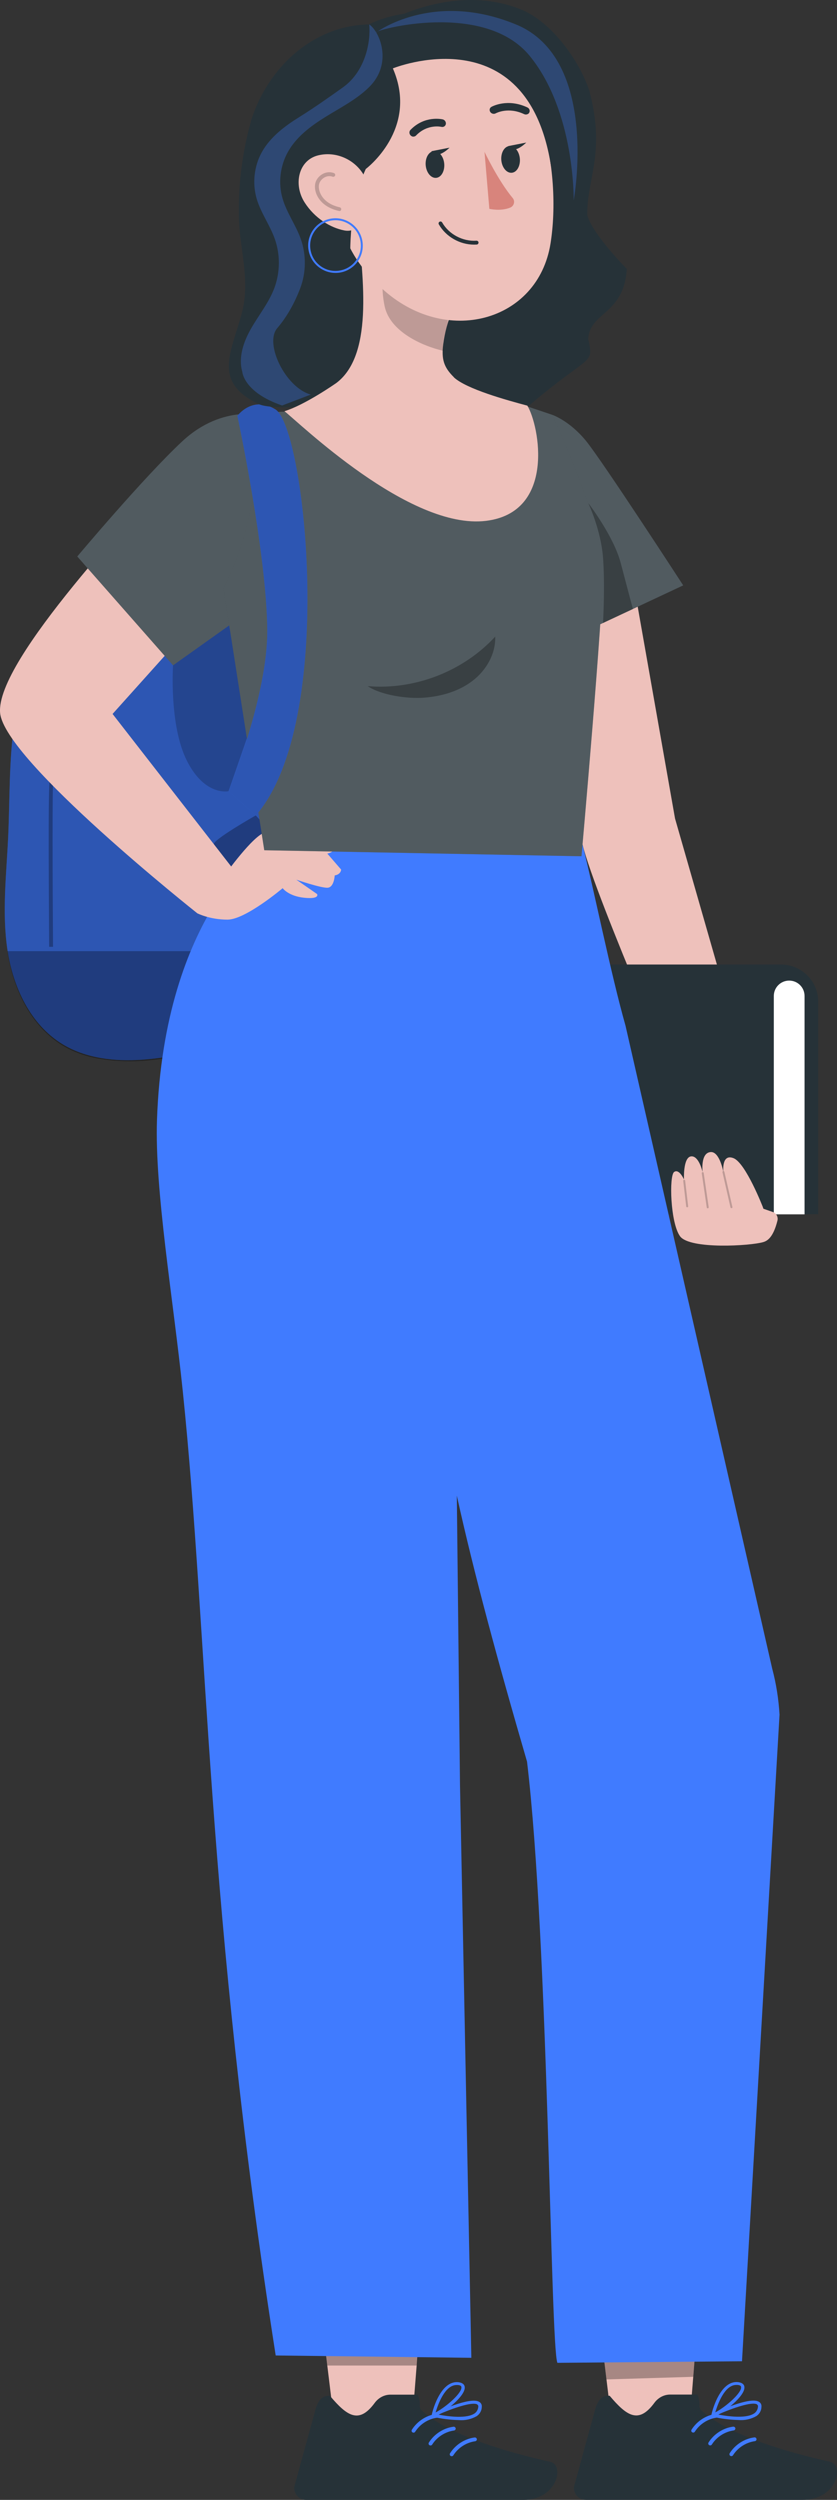 <svg width="124" height="370" viewBox="0 0 124 370" fill="none" xmlns="http://www.w3.org/2000/svg">
<rect x="0" y="0" width="124" height="370" fill="#333333" stroke="none"/>
<path d="M93.768 85.793L100.004 121.142L110.222 156.742L102.544 165.536C102.544 165.536 88.161 132.704 86.307 124.996C84.453 117.277 81.65 90.757 81.65 90.757L93.768 85.793Z" fill="#EEC1BB"/>
<path d="M81.799 61.389C81.799 61.389 84.339 62.235 86.799 65.232C89.259 68.239 101.217 86.64 101.217 86.64L82.462 95.423L81.799 61.389Z" fill="#263238"/>
<path opacity="0.2" d="M81.799 61.389C81.799 61.389 84.339 62.235 86.799 65.232C89.259 68.239 101.217 86.64 101.217 86.64L82.462 95.423L81.799 61.389Z" fill="white"/>
<path opacity="0.3" d="M89.339 92.209C89.339 92.209 89.648 86.64 89.339 82.546C89.03 78.44 87.154 74.46 87.154 74.46C87.154 74.46 90.907 79.321 91.96 83.335C93.012 87.349 93.768 90.139 93.768 90.139L89.339 92.209Z" fill="black"/>
<path d="M72.999 142.756H115.703C118.747 142.756 121.219 145.226 121.219 148.268V179.717H72.999V142.756Z" fill="#263238"/>
<path d="M119.193 179.729H114.639V147.411C114.639 146.153 115.658 145.135 116.916 145.135C118.175 145.135 119.193 146.153 119.193 147.411V179.729Z" fill="white"/>
<path d="M113.037 178.711C113.037 178.711 110.485 172.124 108.666 171.415C106.847 170.705 107.167 173.473 107.167 173.473C107.167 173.473 106.629 170.454 105.313 170.511C103.734 170.58 104.089 173.473 104.089 173.473C104.089 173.473 103.551 171.026 102.384 171.151C101.171 171.289 101.331 174.571 101.331 174.571C101.331 174.571 100.622 172.924 99.867 173.462C99.111 174.01 99.306 180.998 100.748 182.976C102.189 184.943 111.184 184.406 113.094 183.834C113.644 183.662 114.536 183.216 115.177 180.666C115.314 180.129 115.017 179.568 114.49 179.385L113.106 178.905L113.026 178.711H113.037Z" fill="#EEC1BB"/>
<path opacity="0.2" d="M107.03 173.484L108.22 178.711C108.231 178.779 108.311 178.825 108.392 178.814C108.472 178.802 108.529 178.722 108.506 178.653L107.316 173.439C107.304 173.37 107.224 173.324 107.144 173.336C107.064 173.347 107.018 173.416 107.03 173.484Z" fill="black"/>
<path opacity="0.2" d="M103.963 173.633L104.707 178.733C104.707 178.802 104.787 178.848 104.867 178.836C104.947 178.836 104.993 178.768 104.993 178.688L104.249 173.587C104.249 173.518 104.169 173.473 104.089 173.484C104.009 173.484 103.952 173.564 103.963 173.633Z" fill="black"/>
<path opacity="0.2" d="M101.217 174.765L101.663 178.574C101.663 178.642 101.743 178.699 101.823 178.688C101.903 178.688 101.961 178.608 101.949 178.539L101.503 174.731C101.503 174.662 101.423 174.605 101.343 174.617C101.263 174.617 101.205 174.697 101.217 174.765Z" fill="black"/>
<path d="M24.024 86.205C18.52 84.764 12.501 87.269 8.679 91.466C4.857 95.663 2.958 101.312 2.134 106.938C1.31 112.565 1.47 118.271 1.207 123.944C0.944 129.502 0.28 135.094 1.104 140.594C1.928 146.095 4.502 151.653 9.263 154.546C12.718 156.651 16.952 157.119 20.991 156.845C25.031 156.571 28.99 155.61 32.995 155.038C36.851 154.501 41.222 154.077 43.637 151.036C45.273 148.966 45.571 146.175 45.674 143.545C46.291 128.621 42.962 113.754 37.858 99.722C36.657 96.417 35.306 93.078 33.006 90.413C30.706 87.749 27.251 85.839 23.761 86.228" fill="#407BFF"/>
<g opacity="0.3">
<path d="M24.024 86.205C18.52 84.764 12.501 87.269 8.679 91.466C4.857 95.663 2.958 101.312 2.134 106.938C1.31 112.565 1.47 118.271 1.207 123.944C0.944 129.502 0.28 135.094 1.104 140.594C1.928 146.095 4.502 151.653 9.263 154.546C12.718 156.651 16.952 157.119 20.991 156.845C25.031 156.571 28.99 155.61 32.995 155.038C36.851 154.501 41.222 154.077 43.637 151.036C45.273 148.966 45.571 146.175 45.674 143.545C46.291 128.621 42.962 113.754 37.858 99.722C36.657 96.417 35.306 93.078 33.006 90.413C30.706 87.749 27.251 85.839 23.761 86.228" fill="black"/>
</g>
<g opacity="0.3">
<path d="M9.263 154.741C10.487 155.484 11.815 156.021 13.188 156.387C15.659 156.994 18.085 157.119 20.019 157.074C20.339 157.062 20.671 157.051 20.992 157.028C22.021 156.959 23.04 156.845 24.058 156.696L34.792 140.777H1.093C1.917 146.278 4.491 151.836 9.251 154.729L9.263 154.741Z" fill="black"/>
</g>
<path opacity="0.3" d="M7.283 140.126C7.112 115.093 7.283 115.035 7.524 114.944L7.844 115.024L7.626 115.218L7.89 115.31C7.741 115.996 7.787 130.531 7.855 140.137H7.283V140.126Z" fill="black"/>
<path opacity="0.2" d="M36.966 108.128L33.853 117.105C33.853 117.105 30.363 117.883 27.697 112.611C25.031 107.339 25.637 98.465 25.637 98.465L33.945 92.552L36.954 108.117L36.966 108.128Z" fill="black"/>
<path opacity="0.3" d="M37.893 120.685C37.893 120.685 31.267 124.436 31.702 124.996C32.137 125.556 33.384 129.639 33.842 129.605C34.311 129.582 41.84 124.916 41.84 124.916L37.881 120.685H37.893Z" fill="black"/>
<path d="M49.69 359.971L61.041 358.759L63.41 328.911L46.108 330.58L49.69 359.971Z" fill="#EEC1BB"/>
<path d="M61.888 354.425H57.837C56.922 354.425 56.075 354.893 55.526 355.625C53.191 358.816 51.429 357.615 48.889 354.608C47.276 354.425 46.841 356.277 46.703 356.769L43.671 367.793C43.408 368.708 43.946 369.669 44.861 369.932C45.021 369.977 45.193 370 45.365 370H77.484C82.599 370 83.652 364.854 81.547 364.374C72.084 362.281 65.378 359.502 62.46 356.746C61.922 356.266 62.472 355.9 61.888 354.413V354.425Z" fill="#263238"/>
<path d="M70.687 357.558C71.111 357.249 71.374 356.757 71.374 356.231C71.408 355.945 71.282 355.671 71.042 355.522C69.772 354.619 64.703 356.986 64.131 357.272C64.062 357.295 64.016 357.341 63.993 357.409C63.948 357.524 64.016 357.649 64.131 357.695C65.378 357.992 66.648 358.153 67.93 358.187C68.891 358.278 69.852 358.061 70.687 357.569V357.558ZM70.722 355.9C70.825 355.968 70.882 356.083 70.859 356.208C70.836 356.586 70.653 356.94 70.356 357.169C69.2 358.027 66.419 357.661 64.932 357.375C67.037 356.449 70.024 355.408 70.733 355.888L70.722 355.9Z" fill="#407BFF"/>
<path d="M64.302 357.741C65.824 357.1 69.017 354.607 68.845 353.281C68.822 353.006 68.616 352.675 67.93 352.583C65.149 352.263 63.959 357.249 63.959 357.466C63.936 357.546 63.959 357.649 64.028 357.706C64.085 357.718 64.131 357.718 64.188 357.706L64.302 357.741ZM67.838 352.995C68.353 353.052 68.353 353.235 68.353 353.304C68.502 354.116 66.179 356.185 64.531 357.066C64.875 355.9 65.893 352.995 67.655 352.995H67.838Z" fill="#407BFF"/>
<path d="M61.259 360.051C61.259 360.051 61.156 360.039 61.11 360.005C60.973 359.925 60.938 359.742 61.018 359.616C61.819 358.347 63.181 357.466 64.669 357.272C64.817 357.249 64.966 357.363 64.989 357.512C65.012 357.672 64.897 357.809 64.749 357.832C63.433 358.015 62.22 358.793 61.51 359.914C61.453 360.005 61.362 360.051 61.27 360.051H61.259Z" fill="#407BFF"/>
<path d="M63.776 361.949C63.776 361.949 63.673 361.938 63.627 361.904C63.49 361.824 63.456 361.641 63.536 361.515C64.337 360.245 65.698 359.365 67.186 359.17C67.335 359.148 67.484 359.262 67.506 359.411C67.529 359.571 67.415 359.708 67.266 359.731C65.95 359.914 64.737 360.691 64.028 361.812C63.971 361.904 63.879 361.949 63.788 361.949H63.776Z" fill="#407BFF"/>
<path d="M66.911 363.539C66.911 363.539 66.808 363.528 66.763 363.493C66.625 363.413 66.591 363.23 66.671 363.105C67.472 361.835 68.834 360.955 70.321 360.76C70.47 360.749 70.619 360.852 70.642 361C70.665 361.16 70.55 361.298 70.401 361.32C69.085 361.503 67.873 362.281 67.163 363.402C67.106 363.493 67.014 363.539 66.923 363.539H66.911Z" fill="#407BFF"/>
<path opacity="0.3" d="M62.277 345.744L61.728 350.113H48.489L48.134 347.231L62.277 345.744Z" fill="black"/>
<path d="M90.804 360.016L102.144 358.804L104.524 328.956L87.222 330.626L90.804 360.016Z" fill="#EEC1BB"/>
<path d="M103.322 354.412H99.272C98.356 354.412 97.509 354.881 96.96 355.613C94.626 358.804 92.864 357.603 90.323 354.595C88.71 354.412 88.275 356.265 88.138 356.757L85.105 367.781C84.842 368.696 85.38 369.656 86.295 369.919C86.456 369.965 86.627 369.988 86.799 369.988H118.919C124.022 369.988 125.086 364.842 122.981 364.362C113.518 362.269 106.812 359.49 103.894 356.734C103.357 356.254 103.906 355.888 103.322 354.401V354.412Z" fill="#263238"/>
<path d="M112.122 357.546C112.545 357.237 112.808 356.745 112.808 356.219C112.843 355.933 112.717 355.659 112.477 355.51C111.206 354.607 106.137 356.974 105.565 357.26C105.496 357.283 105.451 357.328 105.428 357.397C105.382 357.511 105.451 357.637 105.565 357.683C106.812 357.98 108.082 358.14 109.364 358.175C110.325 358.266 111.286 358.049 112.122 357.557V357.546ZM112.156 355.887C112.259 355.956 112.316 356.07 112.293 356.196C112.271 356.574 112.087 356.928 111.79 357.157C110.634 358.015 107.854 357.649 106.366 357.363C108.472 356.436 111.458 355.396 112.168 355.876L112.156 355.887Z" fill="#407BFF"/>
<path d="M105.737 357.729C107.259 357.089 110.451 354.596 110.279 353.269C110.257 352.995 110.051 352.663 109.364 352.571C106.583 352.251 105.393 357.237 105.393 357.455C105.37 357.535 105.393 357.638 105.462 357.695C105.519 357.706 105.565 357.706 105.622 357.695L105.737 357.729ZM109.272 352.983C109.787 353.04 109.787 353.223 109.787 353.292C109.936 354.104 107.613 356.174 105.965 357.054C106.309 355.888 107.327 352.983 109.089 352.983H109.272Z" fill="#407BFF"/>
<path d="M102.693 360.039C102.693 360.039 102.59 360.028 102.544 359.993C102.407 359.913 102.372 359.73 102.453 359.605C103.254 358.335 104.615 357.455 106.103 357.26C106.252 357.249 106.4 357.352 106.423 357.5C106.446 357.66 106.332 357.798 106.183 357.821C104.867 358.004 103.654 358.781 102.945 359.902C102.887 359.993 102.796 360.039 102.704 360.039H102.693Z" fill="#407BFF"/>
<path d="M105.21 361.938C105.21 361.938 105.107 361.926 105.061 361.892C104.924 361.812 104.89 361.629 104.97 361.503C105.771 360.234 107.133 359.353 108.62 359.159C108.769 359.147 108.918 359.25 108.941 359.399C108.963 359.547 108.849 359.696 108.7 359.719C107.384 359.902 106.171 360.68 105.462 361.8C105.405 361.892 105.313 361.938 105.222 361.938H105.21Z" fill="#407BFF"/>
<path d="M108.346 363.527C108.346 363.527 108.243 363.516 108.197 363.481C108.06 363.401 108.025 363.218 108.105 363.092C108.906 361.823 110.268 360.942 111.756 360.748C111.904 360.725 112.053 360.84 112.076 360.988C112.099 361.148 111.984 361.286 111.836 361.308C110.52 361.491 109.307 362.269 108.597 363.39C108.54 363.481 108.449 363.527 108.357 363.527H108.346Z" fill="#407BFF"/>
<path opacity="0.3" d="M102.91 349.243L102.704 351.782L89.843 352.171L89.488 349.3L102.91 349.243Z" fill="black"/>
<path d="M23.257 165.765C24.31 135.14 39.437 124.996 39.437 124.996H86.295C88.046 131.881 90.449 143.968 92.669 151.813L114.399 246.961C114.994 249.191 115.349 251.478 115.486 253.776L109.925 349.484L82.576 349.713C81.524 346.968 81.295 287.661 78.079 260.73C73.8 246.046 70.241 232.974 67.678 221.367L68.147 264.16L69.829 348.969L40.845 348.626C30.512 282.572 30.878 242.581 27.079 205.906C25.672 192.308 22.902 176.161 23.257 165.777V165.765Z" fill="#407BFF"/>
<path d="M34.803 62.178C34.208 62.579 30.787 63.253 25.683 69.555C21.106 75.204 -0.693 97.641 0.017 105.521C0.658 112.554 29.23 135.174 29.23 135.174L34.551 128.633L16.678 105.669L29.974 90.86L34.803 62.167V62.178Z" fill="#EEC1BB"/>
<path d="M33.258 129.57C33.258 129.57 37.526 123.567 39.334 123.178C41.154 122.777 49.438 123.807 49.599 124.996C49.759 126.185 48.489 126.334 48.489 126.334L50.537 128.701C50.537 128.701 50.537 129.41 49.587 129.57C49.587 129.57 49.507 131.309 48.557 131.389C47.608 131.469 43.9 130.199 43.9 130.199L46.978 132.327C46.978 132.327 47.447 133.116 45.079 132.875C42.71 132.635 41.875 131.457 41.875 131.457C41.875 131.457 36.382 136.112 33.705 136.112C31.027 136.112 29.207 135.163 29.207 135.163L33.235 129.559L33.258 129.57Z" fill="#EEC1BB"/>
<path d="M39.288 61.549C39.288 61.549 33.064 59.685 27.022 65.3C21.335 70.584 11.448 82.363 11.448 82.363L25.637 98.476L39.071 88.927L39.288 61.549Z" fill="#263238"/>
<path opacity="0.2" d="M39.288 61.549C39.288 61.549 33.064 59.685 27.022 65.3C21.335 70.584 11.448 82.363 11.448 82.363L25.637 98.476L39.071 88.927L39.288 61.549Z" fill="white"/>
<path d="M76.558 59.628L81.798 61.389C81.798 61.389 89.339 77.514 89.339 84.181C89.339 90.848 86.147 126.734 86.147 126.734L39.151 125.842L36.588 109.397L33.109 87.097C33.109 87.097 39.941 74.335 37.126 62.533L39.929 61.012L76.569 59.617L76.558 59.628Z" fill="#263238"/>
<path opacity="0.2" d="M76.558 59.628L81.798 61.389C81.798 61.389 89.339 77.514 89.339 84.181C89.339 90.848 86.147 126.734 86.147 126.734L39.151 125.842L36.588 109.397L33.109 87.097C33.109 87.097 39.941 74.335 37.126 62.533L39.929 61.012L76.569 59.617L76.558 59.628Z" fill="white"/>
<path d="M35.158 61.561C35.158 61.561 37.4 58.473 40.81 60.6C45.204 63.345 49.965 106.779 37.904 120.685L33.865 117.105C33.865 117.105 39.7 102.959 39.597 93.181C39.483 81.688 35.169 61.549 35.169 61.549L35.158 61.561Z" fill="#407BFF"/>
<path opacity="0.3" d="M35.158 61.561C35.158 61.561 37.4 58.473 40.81 60.6C45.204 63.345 49.965 106.779 37.904 120.685L33.865 117.105C33.865 117.105 39.7 102.959 39.597 93.181C39.483 81.688 35.169 61.549 35.169 61.549L35.158 61.561Z" fill="black"/>
<g opacity="0.3">
<path d="M54.473 101.552C56.384 102.867 60.355 103.473 62.895 103.256C65.435 103.05 67.987 102.318 70.012 100.763C72.038 99.219 73.457 96.76 73.365 94.222C68.628 99.368 61.442 102.147 54.473 101.552Z" fill="black"/>
</g>
<path d="M37.172 18.001C35.959 22.335 35.352 26.818 35.387 31.324C35.329 36.47 37.172 41.205 35.844 46.271C34.288 52.183 31.359 56.563 38.442 59.857C40.295 60.589 46.097 60.234 48.042 59.857C54.954 58.976 58.684 62.658 65.55 61.503C74.109 60.12 71.374 62.979 78.377 60.028C87.588 52.183 87.989 54.139 87.142 50.148C87.417 46.099 92.406 46.637 92.864 39.809C93.39 40.336 87.806 34.812 87.005 31.85C86.925 26.395 89.74 22.77 87.337 13.53C85.918 9.115 81.741 3.146 77.004 1.327C66.717 -2.687 56.498 3.683 56.498 3.683C47.379 2.86 39.792 9.435 37.149 18.001H37.172Z" fill="#263238"/>
<path d="M67.243 55.831C65.721 54.333 65.389 53.144 65.664 50.948C65.859 49.255 66.385 47.506 67.026 45.79L64.76 43.354L52.974 32.41C53.569 40.015 55.629 52.297 49.839 56.677C49.839 56.677 45.216 59.925 42.138 60.863C44.129 62.361 60.618 78.486 72.003 77.091C82.359 75.821 79.91 62.967 78.125 60.039C75.139 59.239 69.108 57.592 67.232 55.842L67.243 55.831Z" fill="#EEC1BB"/>
<path opacity="0.2" d="M65.698 51.932C62.46 51.188 57.791 49.05 56.99 45.356C56.659 43.835 56.613 42.337 56.704 41.331L66.374 47.323C66.27 48.764 65.469 49.862 65.698 51.932Z" fill="black"/>
<path d="M48.214 20.345C49.816 31.907 50.251 36.825 56.521 42.645C65.962 51.394 79.704 47.666 81.558 36.047C83.229 25.583 80.334 8.429 68.697 4.072C57.231 -0.217 46.6 8.784 48.203 20.357L48.214 20.345Z" fill="#EEC1BB"/>
<path d="M63.055 24.268C63.078 25.354 63.707 26.28 64.474 26.326C65.241 26.372 65.836 25.526 65.824 24.428C65.801 23.341 65.172 22.415 64.405 22.369C63.639 22.324 63.044 23.17 63.055 24.268Z" fill="#263238"/>
<path d="M61.236 20.22C61.385 20.22 61.533 20.174 61.636 20.059C63.33 18.298 65.378 18.767 65.401 18.779C65.71 18.847 65.996 18.664 66.053 18.355C66.099 18.047 65.893 17.738 65.584 17.669C65.481 17.646 62.907 17.052 60.801 19.236C60.595 19.453 60.606 19.819 60.835 20.048C60.95 20.162 61.087 20.22 61.224 20.231L61.236 20.22Z" fill="#263238"/>
<path d="M78.114 16.915C78.251 16.869 78.366 16.777 78.423 16.64C78.549 16.366 78.423 16.034 78.125 15.897C75.173 14.513 72.907 15.759 72.804 15.817C72.53 15.965 72.461 16.308 72.633 16.571C72.804 16.834 73.171 16.926 73.434 16.777C73.525 16.732 75.299 15.782 77.645 16.892C77.793 16.96 77.965 16.972 78.102 16.915H78.114Z" fill="#263238"/>
<path d="M71.763 22.438C71.763 22.438 73.777 26.704 75.963 29.322C76.34 29.78 76.157 30.477 75.608 30.718C74.2 31.312 72.495 30.912 72.495 30.912L71.775 22.449L71.763 22.438Z" fill="#D8847C"/>
<path d="M63.913 22.381L66.602 21.855C66.602 21.855 64.691 23.788 63.913 22.381Z" fill="#263238"/>
<path d="M74.258 23.513C74.281 24.6 74.91 25.526 75.677 25.572C76.443 25.618 77.038 24.771 77.027 23.674C77.004 22.587 76.374 21.661 75.608 21.615C74.841 21.569 74.246 22.416 74.258 23.513Z" fill="#263238"/>
<path d="M75.276 21.626L77.965 21.1C77.965 21.1 76.054 23.033 75.276 21.626Z" fill="#263238"/>
<path d="M70.23 36.207C68.124 36.207 66.065 35.041 65.012 33.211C64.932 33.074 64.978 32.902 65.115 32.822C65.252 32.742 65.424 32.788 65.504 32.925C66.511 34.686 68.559 35.761 70.585 35.624C70.722 35.612 70.882 35.727 70.894 35.887C70.894 36.047 70.791 36.184 70.63 36.196C70.493 36.196 70.367 36.207 70.23 36.207Z" fill="#263238"/>
<path d="M51.944 39.123C40.604 31.747 40.971 3.523 61.27 1.876C81.57 0.229 81.638 24.622 81.638 24.622C78.125 2.048 58.203 10.121 58.203 10.121C62.105 19.11 54.187 25.011 54.187 25.011C51.372 31.164 51.933 39.135 51.933 39.135L51.944 39.123Z" fill="#263238"/>
<path d="M45.136 29.975C46.623 32.296 48.923 33.691 50.983 34.103C54.096 34.732 55.457 29.712 54.267 26.681C53.191 23.948 50.09 22.255 47.115 22.999C44.197 23.731 43.431 27.322 45.136 29.975Z" fill="#EEC1BB"/>
<path opacity="0.2" d="M50.262 31.221C50.262 31.221 50.216 31.221 50.193 31.221C48.305 30.786 47.436 29.803 47.035 29.059C46.566 28.179 46.6 27.356 46.783 26.887C47.15 25.926 48.328 25.183 49.472 25.617C49.621 25.674 49.701 25.835 49.644 25.983C49.587 26.132 49.427 26.201 49.278 26.155C48.454 25.846 47.584 26.406 47.321 27.104C47.184 27.447 47.172 28.099 47.55 28.808C47.893 29.448 48.66 30.306 50.331 30.683C50.48 30.718 50.582 30.866 50.548 31.026C50.514 31.164 50.399 31.244 50.273 31.244L50.262 31.221Z" fill="black"/>
<path d="M49.69 40.393C48.82 40.393 47.974 40.107 47.264 39.569C46.406 38.917 45.845 37.968 45.696 36.905C45.548 35.83 45.822 34.778 46.474 33.908C47.127 33.051 48.077 32.49 49.141 32.342C51.349 32.033 53.397 33.588 53.706 35.795C53.855 36.87 53.581 37.923 52.928 38.792C52.276 39.649 51.326 40.21 50.262 40.358C50.079 40.381 49.885 40.393 49.701 40.393H49.69ZM49.701 32.593C49.53 32.593 49.358 32.605 49.187 32.628C47.138 32.914 45.696 34.812 45.983 36.859C46.12 37.854 46.635 38.734 47.436 39.341C48.237 39.947 49.221 40.198 50.216 40.061C51.212 39.924 52.093 39.409 52.699 38.609C53.306 37.808 53.558 36.825 53.42 35.83C53.157 33.954 51.544 32.593 49.701 32.593Z" fill="#407BFF"/>
<g opacity="0.3">
<path d="M46.051 58.404C42.286 57.375 39.128 50.834 41.074 48.569C42.55 46.843 43.66 44.807 44.472 42.68C45.365 40.347 45.388 37.694 44.552 35.349C43.82 33.291 42.47 31.484 41.863 29.391C41.199 27.127 41.486 24.6 42.63 22.53C43.877 20.265 46.04 18.653 48.237 17.292C50.434 15.931 52.791 14.742 54.645 12.935C58.226 9.447 56.304 4.713 54.702 3.615C54.942 6.188 54.141 10.545 50.8 12.935C48.694 14.433 46.589 15.92 44.392 17.292C42.195 18.653 40.044 20.265 38.785 22.53C37.641 24.6 37.366 27.116 38.018 29.391C38.625 31.484 39.975 33.291 40.707 35.349C41.543 37.705 41.508 40.347 40.627 42.68C39.826 44.796 38.362 46.602 37.229 48.569C36.096 50.536 35.272 52.87 35.901 55.054C35.901 55.054 36.107 58.073 41.794 60.017L46.063 58.393L46.051 58.404Z" fill="#407BFF"/>
</g>
<path opacity="0.3" d="M55.72 4.804C55.48 4.438 71.729 0.024 78.48 8.28C85.22 16.537 84.991 29.677 84.991 29.677C84.991 29.677 88.859 8.726 76.455 3.626C64.051 -1.486 55.72 4.815 55.72 4.815V4.804Z" fill="#407BFF"/>
</svg>
